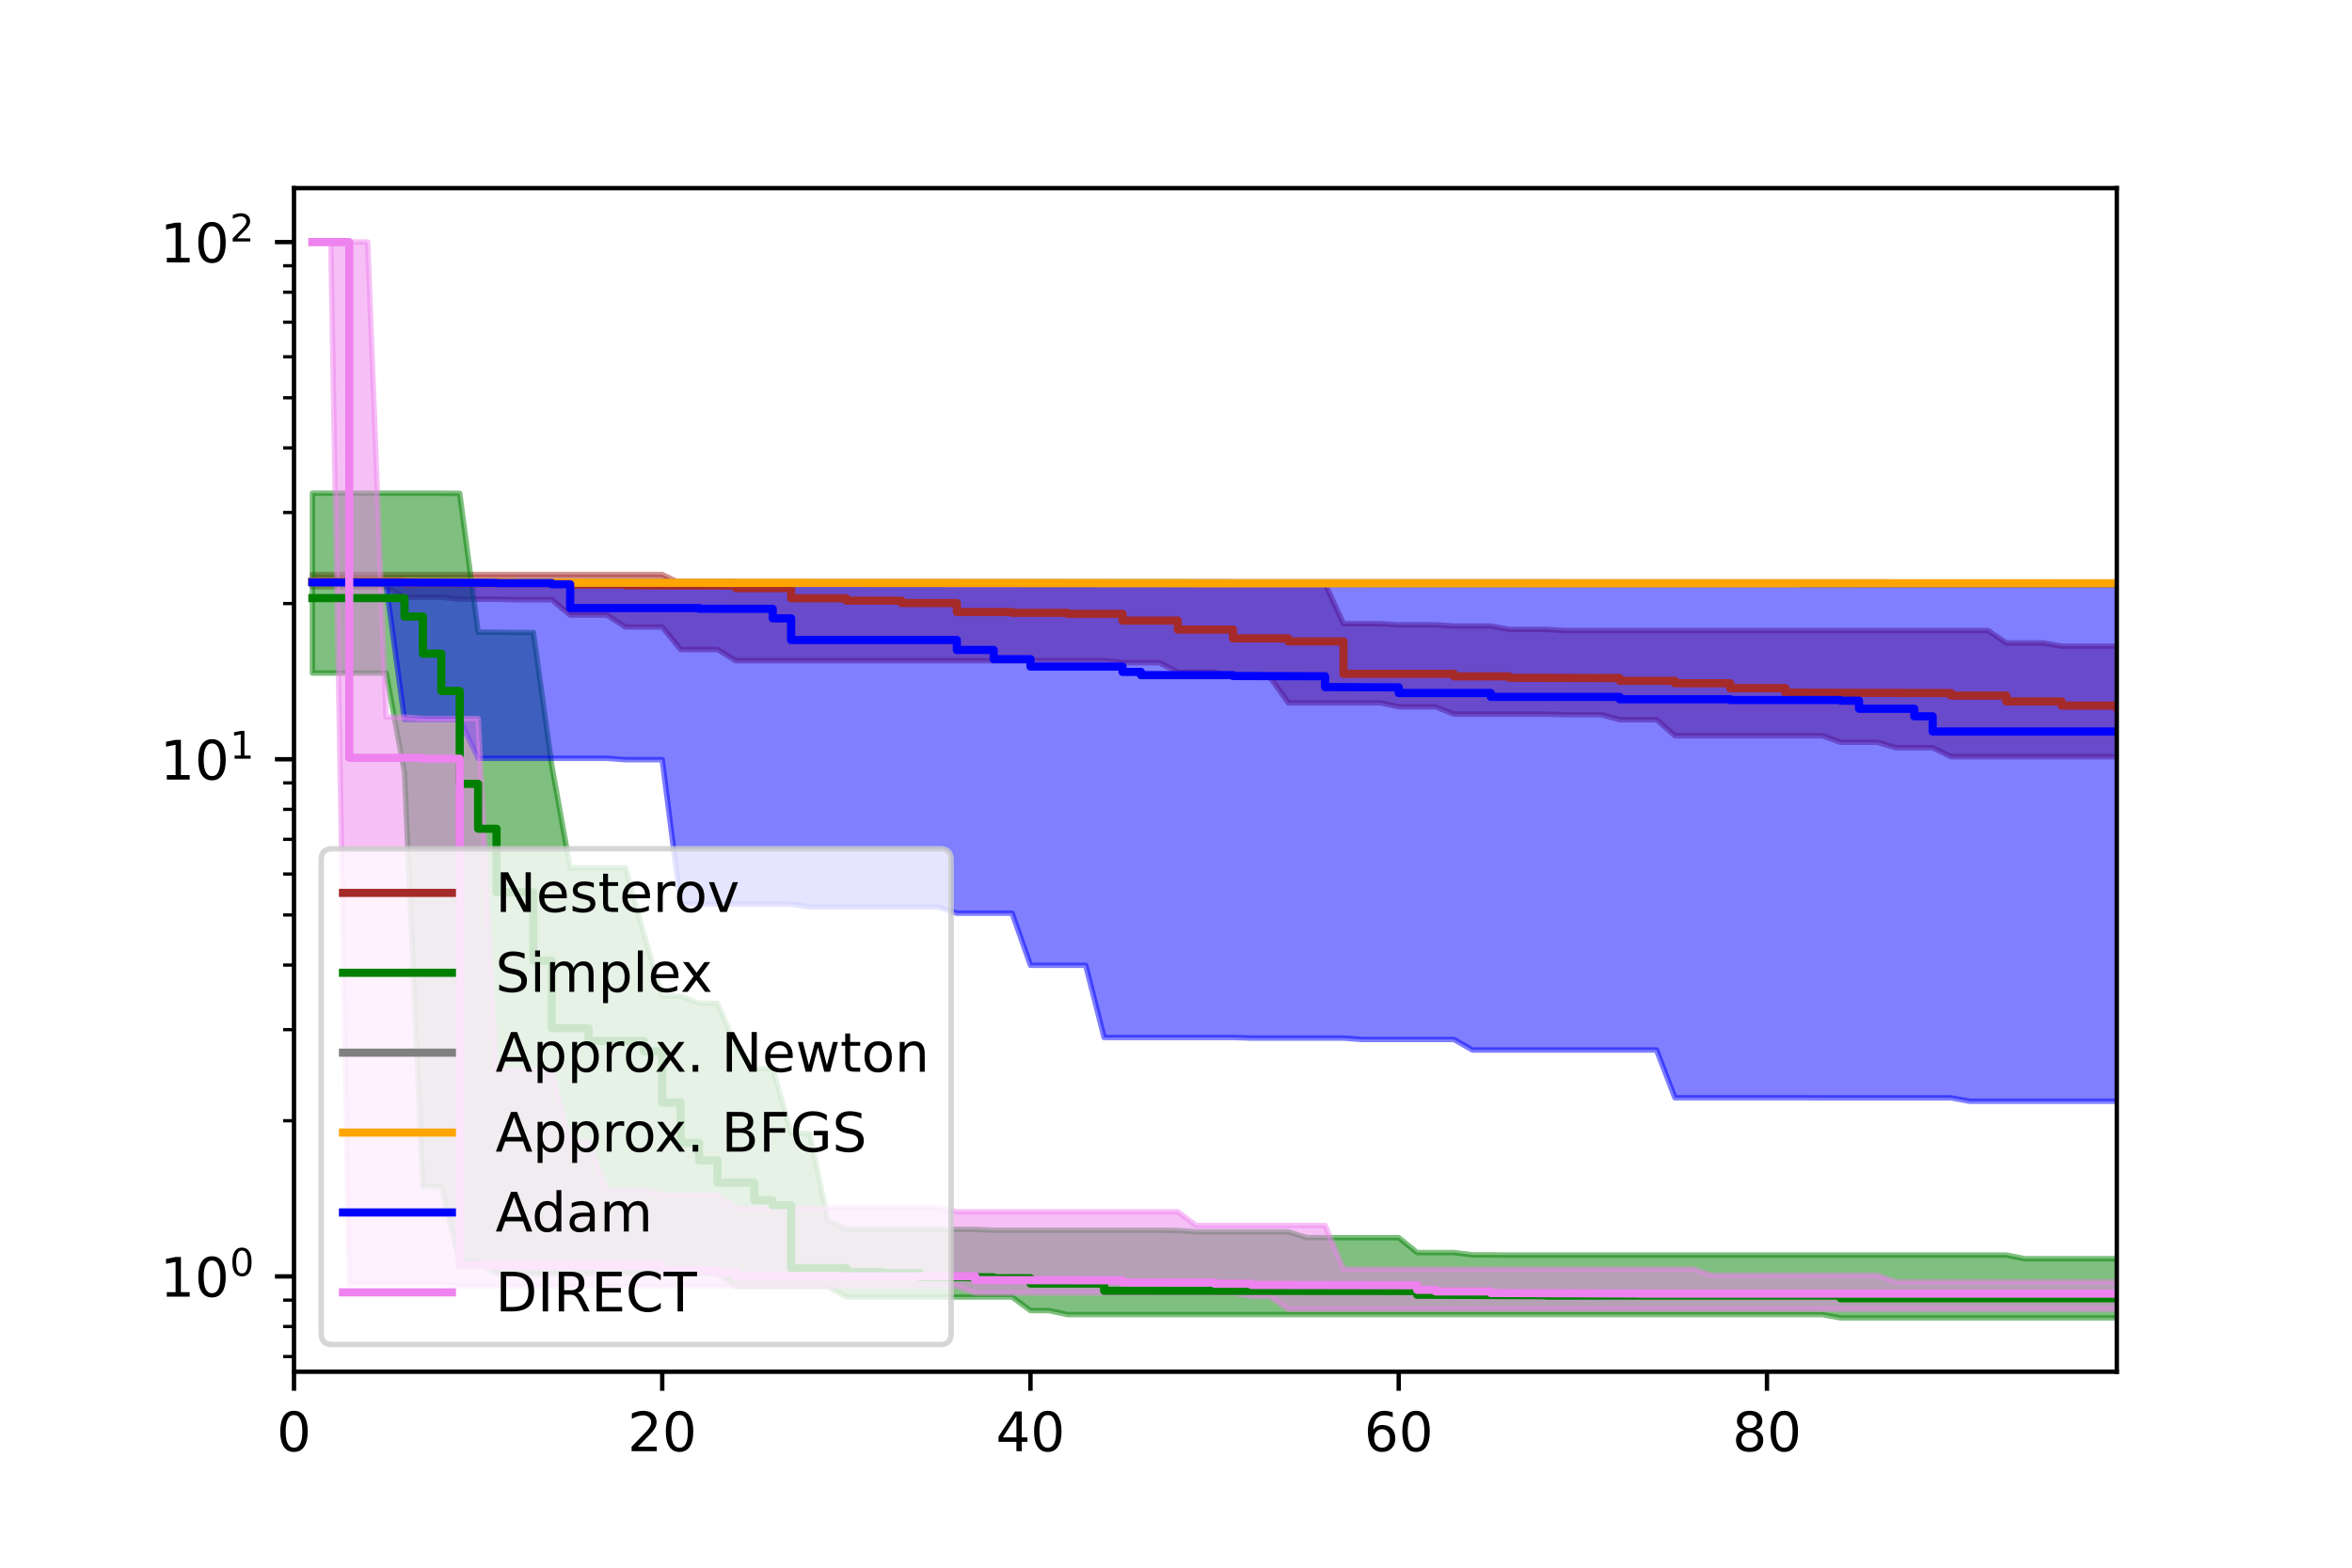 <?xml version="1.0" encoding="utf-8" standalone="no"?>
<!DOCTYPE svg PUBLIC "-//W3C//DTD SVG 1.1//EN"
  "http://www.w3.org/Graphics/SVG/1.1/DTD/svg11.dtd">
<!-- Created with matplotlib (https://matplotlib.org/) -->
<svg height="288pt" version="1.1" viewBox="0 0 432 288" width="432pt" xmlns="http://www.w3.org/2000/svg" xmlns:xlink="http://www.w3.org/1999/xlink">
 <defs>
  <style type="text/css">*{stroke-linecap:butt;stroke-linejoin:round;}</style>
 </defs>
 <g id="figure_1">
  <g id="patch_1">
   <path d="M 0 288 
L 432 288 
L 432 0 
L 0 0 
z
" style="fill:#ffffff;"/>
  </g>
  <g id="axes_1">
   <g id="patch_2">
    <path d="M 54 252 
L 388.8 252 
L 388.8 34.56 
L 54 34.56 
z
" style="fill:#ffffff;"/>
   </g>
   <g id="PolyCollection_1">
    <defs>
     <path d="M 57.382 -182.46 
L 57.382 -180.207 
L 60.764 -180.207 
L 64.145 -180.207 
L 67.527 -180.207 
L 70.909 -180.207 
L 74.291 -178.271 
L 77.673 -178.271 
L 81.055 -178.271 
L 84.436 -177.916 
L 87.818 -177.916 
L 91.2 -177.916 
L 94.582 -177.832 
L 97.964 -177.832 
L 101.345 -177.832 
L 104.727 -175.005 
L 108.109 -175.005 
L 111.491 -175.005 
L 114.873 -172.818 
L 118.255 -172.818 
L 121.636 -172.818 
L 125.018 -168.679 
L 128.4 -168.679 
L 131.782 -168.679 
L 135.164 -166.617 
L 138.545 -166.617 
L 141.927 -166.617 
L 145.309 -166.617 
L 148.691 -166.617 
L 152.073 -166.617 
L 155.455 -166.617 
L 158.836 -166.617 
L 162.218 -166.617 
L 165.6 -166.617 
L 168.982 -166.617 
L 172.364 -166.617 
L 175.745 -166.617 
L 179.127 -166.617 
L 182.509 -166.617 
L 185.891 -166.617 
L 189.273 -166.617 
L 192.655 -166.617 
L 196.036 -166.617 
L 199.418 -166.617 
L 202.8 -166.617 
L 206.182 -166.259 
L 209.564 -166.259 
L 212.945 -166.259 
L 216.327 -164.497 
L 219.709 -164.497 
L 223.091 -164.497 
L 226.473 -163.624 
L 229.855 -163.624 
L 233.236 -163.624 
L 236.618 -158.884 
L 240 -158.884 
L 243.382 -158.884 
L 246.764 -158.884 
L 250.145 -158.884 
L 253.527 -158.884 
L 256.909 -158.156 
L 260.291 -158.156 
L 263.673 -158.156 
L 267.055 -156.803 
L 270.436 -156.803 
L 273.818 -156.803 
L 277.2 -156.803 
L 280.582 -156.803 
L 283.964 -156.803 
L 287.345 -156.707 
L 290.727 -156.707 
L 294.109 -156.707 
L 297.491 -155.788 
L 300.873 -155.788 
L 304.255 -155.788 
L 307.636 -152.845 
L 311.018 -152.845 
L 314.4 -152.845 
L 317.782 -152.845 
L 321.164 -152.845 
L 324.545 -152.845 
L 327.927 -152.845 
L 331.309 -152.845 
L 334.691 -152.845 
L 338.073 -151.637 
L 341.455 -151.637 
L 344.836 -151.637 
L 348.218 -150.646 
L 351.6 -150.646 
L 354.982 -150.646 
L 358.364 -148.986 
L 361.745 -148.986 
L 365.127 -148.986 
L 368.509 -148.986 
L 371.891 -148.986 
L 375.273 -148.986 
L 378.655 -148.986 
L 382.036 -148.986 
L 385.418 -148.986 
L 388.8 -148.986 
L 392.182 -148.986 
L 392.182 -169.294 
L 392.182 -169.294 
L 388.8 -169.294 
L 385.418 -169.294 
L 382.036 -169.294 
L 378.655 -169.294 
L 375.273 -169.879 
L 371.891 -169.879 
L 368.509 -169.879 
L 365.127 -172.158 
L 361.745 -172.158 
L 358.364 -172.158 
L 354.982 -172.158 
L 351.6 -172.158 
L 348.218 -172.158 
L 344.836 -172.158 
L 341.455 -172.158 
L 338.073 -172.158 
L 334.691 -172.158 
L 331.309 -172.158 
L 327.927 -172.158 
L 324.545 -172.158 
L 321.164 -172.158 
L 317.782 -172.158 
L 314.4 -172.158 
L 311.018 -172.158 
L 307.636 -172.158 
L 304.255 -172.158 
L 300.873 -172.158 
L 297.491 -172.158 
L 294.109 -172.158 
L 290.727 -172.158 
L 287.345 -172.158 
L 283.964 -172.376 
L 280.582 -172.376 
L 277.2 -172.376 
L 273.818 -172.99 
L 270.436 -172.99 
L 267.055 -172.99 
L 263.673 -173.213 
L 260.291 -173.213 
L 256.909 -173.213 
L 253.527 -173.42 
L 250.145 -173.42 
L 246.764 -173.42 
L 243.382 -180.748 
L 240 -180.748 
L 236.618 -180.748 
L 233.236 -180.748 
L 229.855 -180.748 
L 226.473 -180.748 
L 223.091 -180.748 
L 219.709 -180.748 
L 216.327 -180.748 
L 212.945 -180.748 
L 209.564 -180.748 
L 206.182 -180.748 
L 202.8 -180.748 
L 199.418 -180.748 
L 196.036 -180.748 
L 192.655 -180.824 
L 189.273 -180.824 
L 185.891 -180.824 
L 182.509 -180.824 
L 179.127 -180.824 
L 175.745 -180.824 
L 172.364 -180.824 
L 168.982 -180.824 
L 165.6 -180.824 
L 162.218 -180.824 
L 158.836 -180.824 
L 155.455 -180.824 
L 152.073 -180.824 
L 148.691 -180.824 
L 145.309 -180.824 
L 141.927 -180.824 
L 138.545 -180.824 
L 135.164 -180.824 
L 131.782 -180.824 
L 128.4 -180.824 
L 125.018 -180.824 
L 121.636 -182.46 
L 118.255 -182.46 
L 114.873 -182.46 
L 111.491 -182.46 
L 108.109 -182.46 
L 104.727 -182.46 
L 101.345 -182.46 
L 97.964 -182.46 
L 94.582 -182.46 
L 91.2 -182.46 
L 87.818 -182.46 
L 84.436 -182.46 
L 81.055 -182.46 
L 77.673 -182.46 
L 74.291 -182.46 
L 70.909 -182.46 
L 67.527 -182.46 
L 64.145 -182.46 
L 60.764 -182.46 
L 57.382 -182.46 
z
" id="m60ba5f0e06" style="stroke:#a52a2a;stroke-opacity:0.5;"/>
    </defs>
    <g clip-path="url(#p3006f1308e)">
     <use style="fill:#a52a2a;fill-opacity:0.5;stroke:#a52a2a;stroke-opacity:0.5;" x="0" xlink:href="#m60ba5f0e06" y="288"/>
    </g>
   </g>
   <g id="PolyCollection_2">
    <defs>
     <path d="M 57.382 -197.4 
L 57.382 -164.353 
L 60.764 -164.353 
L 64.145 -164.353 
L 67.527 -164.353 
L 70.909 -164.353 
L 74.291 -146.098 
L 77.673 -70.026 
L 81.055 -70.026 
L 84.436 -56.05 
L 87.818 -56.05 
L 91.2 -54.036 
L 94.582 -54.036 
L 97.964 -54.036 
L 101.345 -54.036 
L 104.727 -54.036 
L 108.109 -54.036 
L 111.491 -54.036 
L 114.873 -54.036 
L 118.255 -54.036 
L 121.636 -54.036 
L 125.018 -54.036 
L 128.4 -54.036 
L 131.782 -54.036 
L 135.164 -51.664 
L 138.545 -51.664 
L 141.927 -51.664 
L 145.309 -51.664 
L 148.691 -51.664 
L 152.073 -51.664 
L 155.455 -49.721 
L 158.836 -49.721 
L 162.218 -49.721 
L 165.6 -49.721 
L 168.982 -49.721 
L 172.364 -49.721 
L 175.745 -49.721 
L 179.127 -49.721 
L 182.509 -49.721 
L 185.891 -49.721 
L 189.273 -47.232 
L 192.655 -47.232 
L 196.036 -46.505 
L 199.418 -46.505 
L 202.8 -46.505 
L 206.182 -46.505 
L 209.564 -46.505 
L 212.945 -46.505 
L 216.327 -46.505 
L 219.709 -46.505 
L 223.091 -46.505 
L 226.473 -46.505 
L 229.855 -46.505 
L 233.236 -46.505 
L 236.618 -46.505 
L 240 -46.505 
L 243.382 -46.505 
L 246.764 -46.505 
L 250.145 -46.505 
L 253.527 -46.505 
L 256.909 -46.505 
L 260.291 -46.505 
L 263.673 -46.505 
L 267.055 -46.505 
L 270.436 -46.505 
L 273.818 -46.505 
L 277.2 -46.505 
L 280.582 -46.505 
L 283.964 -46.505 
L 287.345 -46.505 
L 290.727 -46.505 
L 294.109 -46.505 
L 297.491 -46.505 
L 300.873 -46.505 
L 304.255 -46.505 
L 307.636 -46.505 
L 311.018 -46.505 
L 314.4 -46.505 
L 317.782 -46.505 
L 321.164 -46.505 
L 324.545 -46.505 
L 327.927 -46.505 
L 331.309 -46.505 
L 334.691 -46.505 
L 338.073 -45.884 
L 341.455 -45.884 
L 344.836 -45.884 
L 348.218 -45.884 
L 351.6 -45.884 
L 354.982 -45.884 
L 358.364 -45.884 
L 361.745 -45.884 
L 365.127 -45.884 
L 368.509 -45.884 
L 371.891 -45.884 
L 375.273 -45.884 
L 378.655 -45.884 
L 382.036 -45.884 
L 385.418 -45.884 
L 388.8 -45.884 
L 392.182 -45.884 
L 392.182 -56.768 
L 392.182 -56.768 
L 388.8 -56.768 
L 385.418 -56.768 
L 382.036 -56.768 
L 378.655 -56.768 
L 375.273 -56.768 
L 371.891 -56.768 
L 368.509 -57.435 
L 365.127 -57.435 
L 361.745 -57.435 
L 358.364 -57.435 
L 354.982 -57.435 
L 351.6 -57.435 
L 348.218 -57.435 
L 344.836 -57.435 
L 341.455 -57.435 
L 338.073 -57.435 
L 334.691 -57.435 
L 331.309 -57.435 
L 327.927 -57.435 
L 324.545 -57.435 
L 321.164 -57.435 
L 317.782 -57.435 
L 314.4 -57.435 
L 311.018 -57.435 
L 307.636 -57.435 
L 304.255 -57.435 
L 300.873 -57.435 
L 297.491 -57.435 
L 294.109 -57.435 
L 290.727 -57.435 
L 287.345 -57.435 
L 283.964 -57.435 
L 280.582 -57.435 
L 277.2 -57.435 
L 273.818 -57.467 
L 270.436 -57.467 
L 267.055 -57.891 
L 263.673 -57.891 
L 260.291 -57.891 
L 256.909 -60.63 
L 253.527 -60.63 
L 250.145 -60.63 
L 246.764 -60.63 
L 243.382 -60.63 
L 240 -60.63 
L 236.618 -61.7 
L 233.236 -61.7 
L 229.855 -61.7 
L 226.473 -61.7 
L 223.091 -61.7 
L 219.709 -61.7 
L 216.327 -61.947 
L 212.945 -61.99 
L 209.564 -61.99 
L 206.182 -61.99 
L 202.8 -61.99 
L 199.418 -61.99 
L 196.036 -61.99 
L 192.655 -61.99 
L 189.273 -61.99 
L 185.891 -61.99 
L 182.509 -61.99 
L 179.127 -62.156 
L 175.745 -62.156 
L 172.364 -62.156 
L 168.982 -62.156 
L 165.6 -62.156 
L 162.218 -62.156 
L 158.836 -62.156 
L 155.455 -62.156 
L 152.073 -63.732 
L 148.691 -79.79 
L 145.309 -79.79 
L 141.927 -91.676 
L 138.545 -91.676 
L 135.164 -95.794 
L 131.782 -103.701 
L 128.4 -103.701 
L 125.018 -105.017 
L 121.636 -105.017 
L 118.255 -116.394 
L 114.873 -128.594 
L 111.491 -128.594 
L 108.109 -128.594 
L 104.727 -128.594 
L 101.345 -147.389 
L 97.964 -171.793 
L 94.582 -171.793 
L 91.2 -171.846 
L 87.818 -171.846 
L 84.436 -197.367 
L 81.055 -197.4 
L 77.673 -197.4 
L 74.291 -197.4 
L 70.909 -197.4 
L 67.527 -197.4 
L 64.145 -197.4 
L 60.764 -197.4 
L 57.382 -197.4 
z
" id="mac04b46069" style="stroke:#008000;stroke-opacity:0.5;"/>
    </defs>
    <g clip-path="url(#p3006f1308e)">
     <use style="fill:#008000;fill-opacity:0.5;stroke:#008000;stroke-opacity:0.5;" x="0" xlink:href="#mac04b46069" y="288"/>
    </g>
   </g>
   <g id="PolyCollection_3">
    <defs>
     <path d="M 57.382 -181.168 
L 57.382 -180.838 
L 60.764 -180.838 
L 64.145 -180.838 
L 67.527 -180.838 
L 70.909 -180.838 
L 74.291 -180.838 
L 77.673 -180.838 
L 81.055 -180.838 
L 84.436 -180.838 
L 87.818 -180.838 
L 91.2 -180.838 
L 94.582 -180.838 
L 97.964 -180.838 
L 101.345 -180.838 
L 104.727 -180.838 
L 108.109 -180.838 
L 111.491 -180.838 
L 114.873 -180.838 
L 118.255 -180.838 
L 121.636 -180.838 
L 125.018 -180.838 
L 128.4 -180.838 
L 131.782 -180.838 
L 135.164 -180.838 
L 138.545 -180.838 
L 141.927 -180.838 
L 145.309 -180.838 
L 148.691 -180.838 
L 152.073 -180.74 
L 155.455 -180.74 
L 158.836 -180.74 
L 162.218 -180.74 
L 165.6 -180.74 
L 168.982 -180.74 
L 172.364 -180.74 
L 175.745 -180.74 
L 179.127 -180.74 
L 182.509 -180.74 
L 185.891 -180.74 
L 189.273 -180.74 
L 192.655 -180.74 
L 196.036 -180.721 
L 199.418 -180.721 
L 202.8 -180.721 
L 206.182 -180.721 
L 209.564 -180.721 
L 212.945 -180.721 
L 216.327 -180.721 
L 219.709 -180.721 
L 223.091 -180.721 
L 226.473 -180.721 
L 229.855 -180.721 
L 233.236 -180.721 
L 236.618 -180.721 
L 240 -180.721 
L 243.382 -180.721 
L 246.764 -180.721 
L 250.145 -180.721 
L 253.527 -180.721 
L 256.909 -180.721 
L 260.291 -180.721 
L 263.673 -180.721 
L 267.055 -180.721 
L 270.436 -180.721 
L 273.818 -180.721 
L 277.2 -180.721 
L 280.582 -180.721 
L 283.964 -180.721 
L 287.345 -180.721 
L 290.727 -180.721 
L 294.109 -180.721 
L 297.491 -180.721 
L 300.873 -180.721 
L 304.255 -180.721 
L 307.636 -180.721 
L 311.018 -180.721 
L 314.4 -180.721 
L 317.782 -180.721 
L 321.164 -180.721 
L 324.545 -180.721 
L 327.927 -180.721 
L 331.309 -180.721 
L 334.691 -180.721 
L 338.073 -180.721 
L 341.455 -180.721 
L 344.836 -180.721 
L 348.218 -180.721 
L 351.6 -180.721 
L 354.982 -180.721 
L 358.364 -180.721 
L 361.745 -180.721 
L 365.127 -180.721 
L 368.509 -180.721 
L 371.891 -180.721 
L 375.273 -180.721 
L 378.655 -180.721 
L 382.036 -180.721 
L 385.418 -180.721 
L 388.8 -180.721 
L 392.182 -180.721 
L 392.182 -180.95 
L 392.182 -180.95 
L 388.8 -180.95 
L 385.418 -180.95 
L 382.036 -180.95 
L 378.655 -180.95 
L 375.273 -180.95 
L 371.891 -180.95 
L 368.509 -180.95 
L 365.127 -180.95 
L 361.745 -180.95 
L 358.364 -180.95 
L 354.982 -180.95 
L 351.6 -180.95 
L 348.218 -180.95 
L 344.836 -180.95 
L 341.455 -180.95 
L 338.073 -180.95 
L 334.691 -180.95 
L 331.309 -180.95 
L 327.927 -180.95 
L 324.545 -180.95 
L 321.164 -180.95 
L 317.782 -180.95 
L 314.4 -180.95 
L 311.018 -180.95 
L 307.636 -180.95 
L 304.255 -180.95 
L 300.873 -180.95 
L 297.491 -180.95 
L 294.109 -180.95 
L 290.727 -180.95 
L 287.345 -180.95 
L 283.964 -180.95 
L 280.582 -180.95 
L 277.2 -180.95 
L 273.818 -180.95 
L 270.436 -180.95 
L 267.055 -180.95 
L 263.673 -180.95 
L 260.291 -180.95 
L 256.909 -180.95 
L 253.527 -180.95 
L 250.145 -180.959 
L 246.764 -180.959 
L 243.382 -180.959 
L 240 -180.959 
L 236.618 -180.959 
L 233.236 -180.959 
L 229.855 -180.959 
L 226.473 -180.98 
L 223.091 -180.98 
L 219.709 -180.98 
L 216.327 -180.98 
L 212.945 -180.98 
L 209.564 -180.98 
L 206.182 -180.98 
L 202.8 -180.98 
L 199.418 -180.98 
L 196.036 -180.98 
L 192.655 -180.98 
L 189.273 -180.98 
L 185.891 -180.98 
L 182.509 -180.98 
L 179.127 -180.98 
L 175.745 -180.98 
L 172.364 -181 
L 168.982 -181 
L 165.6 -181 
L 162.218 -181 
L 158.836 -181.047 
L 155.455 -181.047 
L 152.073 -181.047 
L 148.691 -181.047 
L 145.309 -181.047 
L 141.927 -181.047 
L 138.545 -181.047 
L 135.164 -181.047 
L 131.782 -181.047 
L 128.4 -181.047 
L 125.018 -181.059 
L 121.636 -181.059 
L 118.255 -181.059 
L 114.873 -181.059 
L 111.491 -181.059 
L 108.109 -181.059 
L 104.727 -181.059 
L 101.345 -181.059 
L 97.964 -181.059 
L 94.582 -181.059 
L 91.2 -181.059 
L 87.818 -181.059 
L 84.436 -181.059 
L 81.055 -181.131 
L 77.673 -181.168 
L 74.291 -181.168 
L 70.909 -181.168 
L 67.527 -181.168 
L 64.145 -181.168 
L 60.764 -181.168 
L 57.382 -181.168 
z
" id="md6fa92d007" style="stroke:#808080;stroke-opacity:0.5;"/>
    </defs>
    <g clip-path="url(#p3006f1308e)">
     <use style="fill:#808080;fill-opacity:0.5;stroke:#808080;stroke-opacity:0.5;" x="0" xlink:href="#md6fa92d007" y="288"/>
    </g>
   </g>
   <g id="PolyCollection_4">
    <defs>
     <path d="M 57.382 -181.268 
L 57.382 -180.955 
L 60.764 -180.955 
L 64.145 -180.955 
L 67.527 -180.955 
L 70.909 -180.955 
L 74.291 -180.955 
L 77.673 -180.955 
L 81.055 -180.855 
L 84.436 -180.855 
L 87.818 -180.855 
L 91.2 -180.855 
L 94.582 -180.855 
L 97.964 -180.855 
L 101.345 -180.855 
L 104.727 -180.855 
L 108.109 -180.845 
L 111.491 -180.845 
L 114.873 -180.845 
L 118.255 -180.845 
L 121.636 -180.818 
L 125.018 -180.818 
L 128.4 -180.818 
L 131.782 -180.818 
L 135.164 -180.818 
L 138.545 -180.818 
L 141.927 -180.818 
L 145.309 -180.818 
L 148.691 -180.818 
L 152.073 -180.818 
L 155.455 -180.818 
L 158.836 -180.818 
L 162.218 -180.818 
L 165.6 -180.818 
L 168.982 -180.818 
L 172.364 -180.818 
L 175.745 -180.818 
L 179.127 -180.818 
L 182.509 -180.818 
L 185.891 -180.818 
L 189.273 -180.818 
L 192.655 -180.818 
L 196.036 -180.818 
L 199.418 -180.818 
L 202.8 -180.818 
L 206.182 -180.818 
L 209.564 -180.818 
L 212.945 -180.807 
L 216.327 -180.807 
L 219.709 -180.737 
L 223.091 -180.737 
L 226.473 -180.737 
L 229.855 -180.737 
L 233.236 -180.737 
L 236.618 -180.737 
L 240 -180.737 
L 243.382 -180.737 
L 246.764 -180.737 
L 250.145 -180.737 
L 253.527 -180.737 
L 256.909 -180.737 
L 260.291 -180.737 
L 263.673 -180.737 
L 267.055 -180.737 
L 270.436 -180.737 
L 273.818 -180.737 
L 277.2 -180.737 
L 280.582 -180.737 
L 283.964 -180.737 
L 287.345 -180.737 
L 290.727 -180.737 
L 294.109 -180.737 
L 297.491 -180.737 
L 300.873 -180.69 
L 304.255 -180.69 
L 307.636 -180.69 
L 311.018 -180.69 
L 314.4 -180.69 
L 317.782 -180.69 
L 321.164 -180.69 
L 324.545 -180.69 
L 327.927 -180.69 
L 331.309 -180.69 
L 334.691 -180.69 
L 338.073 -180.69 
L 341.455 -180.69 
L 344.836 -180.69 
L 348.218 -180.69 
L 351.6 -180.69 
L 354.982 -180.69 
L 358.364 -180.69 
L 361.745 -180.69 
L 365.127 -180.69 
L 368.509 -180.69 
L 371.891 -180.69 
L 375.273 -180.69 
L 378.655 -180.69 
L 382.036 -180.69 
L 385.418 -180.69 
L 388.8 -180.69 
L 392.182 -180.69 
L 392.182 -180.927 
L 392.182 -180.927 
L 388.8 -180.927 
L 385.418 -180.927 
L 382.036 -180.927 
L 378.655 -180.927 
L 375.273 -180.927 
L 371.891 -180.927 
L 368.509 -180.927 
L 365.127 -180.927 
L 361.745 -180.927 
L 358.364 -180.927 
L 354.982 -180.927 
L 351.6 -180.927 
L 348.218 -180.927 
L 344.836 -180.927 
L 341.455 -180.927 
L 338.073 -180.927 
L 334.691 -180.927 
L 331.309 -180.927 
L 327.927 -180.927 
L 324.545 -180.927 
L 321.164 -180.927 
L 317.782 -180.927 
L 314.4 -180.927 
L 311.018 -180.927 
L 307.636 -180.927 
L 304.255 -180.927 
L 300.873 -180.927 
L 297.491 -180.933 
L 294.109 -180.933 
L 290.727 -180.933 
L 287.345 -180.933 
L 283.964 -180.933 
L 280.582 -180.933 
L 277.2 -180.933 
L 273.818 -180.933 
L 270.436 -180.933 
L 267.055 -180.933 
L 263.673 -180.933 
L 260.291 -180.933 
L 256.909 -180.933 
L 253.527 -180.933 
L 250.145 -180.933 
L 246.764 -180.933 
L 243.382 -180.933 
L 240 -180.933 
L 236.618 -180.933 
L 233.236 -180.933 
L 229.855 -180.933 
L 226.473 -180.933 
L 223.091 -180.951 
L 219.709 -180.951 
L 216.327 -180.951 
L 212.945 -180.951 
L 209.564 -180.951 
L 206.182 -180.951 
L 202.8 -180.951 
L 199.418 -180.951 
L 196.036 -180.951 
L 192.655 -180.951 
L 189.273 -180.951 
L 185.891 -180.951 
L 182.509 -180.951 
L 179.127 -180.951 
L 175.745 -180.951 
L 172.364 -180.951 
L 168.982 -180.951 
L 165.6 -180.951 
L 162.218 -180.951 
L 158.836 -180.951 
L 155.455 -180.951 
L 152.073 -180.951 
L 148.691 -180.951 
L 145.309 -180.951 
L 141.927 -180.951 
L 138.545 -180.951 
L 135.164 -180.951 
L 131.782 -180.951 
L 128.4 -180.953 
L 125.018 -180.953 
L 121.636 -180.953 
L 118.255 -180.991 
L 114.873 -180.991 
L 111.491 -181.029 
L 108.109 -181.029 
L 104.727 -181.029 
L 101.345 -181.039 
L 97.964 -181.039 
L 94.582 -181.039 
L 91.2 -181.095 
L 87.818 -181.095 
L 84.436 -181.102 
L 81.055 -181.102 
L 77.673 -181.268 
L 74.291 -181.268 
L 70.909 -181.268 
L 67.527 -181.268 
L 64.145 -181.268 
L 60.764 -181.268 
L 57.382 -181.268 
z
" id="mc0eabf928a" style="stroke:#ffa500;stroke-opacity:0.5;"/>
    </defs>
    <g clip-path="url(#p3006f1308e)">
     <use style="fill:#ffa500;fill-opacity:0.5;stroke:#ffa500;stroke-opacity:0.5;" x="0" xlink:href="#mc0eabf928a" y="288"/>
    </g>
   </g>
   <g id="PolyCollection_5">
    <defs>
     <path d="M 57.382 -181.147 
L 57.382 -180.834 
L 60.764 -180.834 
L 64.145 -180.834 
L 67.527 -180.834 
L 70.909 -180.834 
L 74.291 -155.798 
L 77.673 -155.798 
L 81.055 -155.798 
L 84.436 -155.798 
L 87.818 -148.691 
L 91.2 -148.691 
L 94.582 -148.691 
L 97.964 -148.691 
L 101.345 -148.691 
L 104.727 -148.691 
L 108.109 -148.691 
L 111.491 -148.691 
L 114.873 -148.436 
L 118.255 -148.436 
L 121.636 -148.436 
L 125.018 -121.901 
L 128.4 -121.901 
L 131.782 -121.901 
L 135.164 -121.901 
L 138.545 -121.901 
L 141.927 -121.901 
L 145.309 -121.901 
L 148.691 -121.365 
L 152.073 -121.365 
L 155.455 -121.365 
L 158.836 -121.365 
L 162.218 -121.365 
L 165.6 -121.365 
L 168.982 -121.365 
L 172.364 -121.365 
L 175.745 -120.239 
L 179.127 -120.239 
L 182.509 -120.239 
L 185.891 -120.239 
L 189.273 -110.661 
L 192.655 -110.661 
L 196.036 -110.661 
L 199.418 -110.661 
L 202.8 -97.402 
L 206.182 -97.402 
L 209.564 -97.402 
L 212.945 -97.402 
L 216.327 -97.402 
L 219.709 -97.402 
L 223.091 -97.402 
L 226.473 -97.402 
L 229.855 -97.291 
L 233.236 -97.291 
L 236.618 -97.291 
L 240 -97.291 
L 243.382 -97.291 
L 246.764 -97.291 
L 250.145 -97.042 
L 253.527 -97.042 
L 256.909 -97.042 
L 260.291 -97.042 
L 263.673 -97.042 
L 267.055 -97.042 
L 270.436 -95.108 
L 273.818 -95.108 
L 277.2 -95.108 
L 280.582 -95.108 
L 283.964 -95.108 
L 287.345 -95.108 
L 290.727 -95.108 
L 294.109 -95.108 
L 297.491 -95.108 
L 300.873 -95.108 
L 304.255 -95.108 
L 307.636 -86.332 
L 311.018 -86.332 
L 314.4 -86.332 
L 317.782 -86.332 
L 321.164 -86.332 
L 324.545 -86.332 
L 327.927 -86.332 
L 331.309 -86.332 
L 334.691 -86.313 
L 338.073 -86.313 
L 341.455 -86.313 
L 344.836 -86.313 
L 348.218 -86.313 
L 351.6 -86.313 
L 354.982 -86.313 
L 358.364 -86.313 
L 361.745 -85.688 
L 365.127 -85.688 
L 368.509 -85.688 
L 371.891 -85.688 
L 375.273 -85.688 
L 378.655 -85.688 
L 382.036 -85.688 
L 385.418 -85.688 
L 388.8 -85.688 
L 392.182 -85.688 
L 392.182 -180.485 
L 392.182 -180.485 
L 388.8 -180.485 
L 385.418 -180.485 
L 382.036 -180.485 
L 378.655 -180.485 
L 375.273 -180.485 
L 371.891 -180.485 
L 368.509 -180.485 
L 365.127 -180.485 
L 361.745 -180.485 
L 358.364 -180.485 
L 354.982 -180.485 
L 351.6 -180.485 
L 348.218 -180.485 
L 344.836 -180.485 
L 341.455 -180.485 
L 338.073 -180.485 
L 334.691 -180.485 
L 331.309 -180.485 
L 327.927 -180.773 
L 324.545 -180.773 
L 321.164 -180.773 
L 317.782 -180.773 
L 314.4 -180.773 
L 311.018 -180.773 
L 307.636 -180.773 
L 304.255 -180.773 
L 300.873 -180.773 
L 297.491 -180.773 
L 294.109 -180.773 
L 290.727 -180.773 
L 287.345 -180.773 
L 283.964 -180.773 
L 280.582 -180.773 
L 277.2 -180.773 
L 273.818 -180.773 
L 270.436 -180.773 
L 267.055 -180.773 
L 263.673 -180.773 
L 260.291 -180.773 
L 256.909 -180.773 
L 253.527 -180.773 
L 250.145 -180.773 
L 246.764 -180.773 
L 243.382 -180.773 
L 240 -180.773 
L 236.618 -180.773 
L 233.236 -180.773 
L 229.855 -180.773 
L 226.473 -180.773 
L 223.091 -180.835 
L 219.709 -180.835 
L 216.327 -180.835 
L 212.945 -180.835 
L 209.564 -180.874 
L 206.182 -180.874 
L 202.8 -180.874 
L 199.418 -180.874 
L 196.036 -180.874 
L 192.655 -180.874 
L 189.273 -180.874 
L 185.891 -180.922 
L 182.509 -180.951 
L 179.127 -180.951 
L 175.745 -180.951 
L 172.364 -180.951 
L 168.982 -180.951 
L 165.6 -180.951 
L 162.218 -180.967 
L 158.836 -180.967 
L 155.455 -180.967 
L 152.073 -180.967 
L 148.691 -180.967 
L 145.309 -180.967 
L 141.927 -180.967 
L 138.545 -180.967 
L 135.164 -181.119 
L 131.782 -181.119 
L 128.4 -181.119 
L 125.018 -181.119 
L 121.636 -181.119 
L 118.255 -181.119 
L 114.873 -181.144 
L 111.491 -181.197 
L 108.109 -181.197 
L 104.727 -181.197 
L 101.345 -181.197 
L 97.964 -181.197 
L 94.582 -181.197 
L 91.2 -181.197 
L 87.818 -181.147 
L 84.436 -181.147 
L 81.055 -181.147 
L 77.673 -181.147 
L 74.291 -181.147 
L 70.909 -181.147 
L 67.527 -181.147 
L 64.145 -181.147 
L 60.764 -181.147 
L 57.382 -181.147 
z
" id="m6f0f6126f3" style="stroke:#0000ff;stroke-opacity:0.5;"/>
    </defs>
    <g clip-path="url(#p3006f1308e)">
     <use style="fill:#0000ff;fill-opacity:0.5;stroke:#0000ff;stroke-opacity:0.5;" x="0" xlink:href="#m6f0f6126f3" y="288"/>
    </g>
   </g>
   <g id="PolyCollection_6">
    <defs>
     <path d="M 57.382 -243.556 
L 57.382 -243.502 
L 60.764 -243.502 
L 64.145 -52.184 
L 67.527 -52.184 
L 70.909 -52.184 
L 74.291 -52.184 
L 77.673 -52.184 
L 81.055 -52.184 
L 84.436 -51.727 
L 87.818 -51.727 
L 91.2 -51.727 
L 94.582 -51.727 
L 97.964 -51.727 
L 101.345 -51.727 
L 104.727 -51.727 
L 108.109 -51.727 
L 111.491 -51.727 
L 114.873 -51.727 
L 118.255 -51.727 
L 121.636 -51.727 
L 125.018 -51.727 
L 128.4 -51.727 
L 131.782 -51.727 
L 135.164 -51.727 
L 138.545 -51.727 
L 141.927 -51.727 
L 145.309 -51.727 
L 148.691 -51.727 
L 152.073 -51.727 
L 155.455 -51.727 
L 158.836 -51.727 
L 162.218 -51.727 
L 165.6 -51.727 
L 168.982 -51.727 
L 172.364 -51.727 
L 175.745 -51.727 
L 179.127 -50.466 
L 182.509 -50.466 
L 185.891 -50.466 
L 189.273 -50.466 
L 192.655 -50.466 
L 196.036 -50.466 
L 199.418 -50.466 
L 202.8 -50.466 
L 206.182 -50.466 
L 209.564 -50.466 
L 212.945 -50.466 
L 216.327 -50.466 
L 219.709 -50.466 
L 223.091 -50.455 
L 226.473 -50.455 
L 229.855 -49.822 
L 233.236 -49.822 
L 236.618 -47.461 
L 240 -47.461 
L 243.382 -47.461 
L 246.764 -47.461 
L 250.145 -47.461 
L 253.527 -47.461 
L 256.909 -47.461 
L 260.291 -47.461 
L 263.673 -47.461 
L 267.055 -47.461 
L 270.436 -47.461 
L 273.818 -47.461 
L 277.2 -47.461 
L 280.582 -47.461 
L 283.964 -47.461 
L 287.345 -47.461 
L 290.727 -47.461 
L 294.109 -47.461 
L 297.491 -47.461 
L 300.873 -47.461 
L 304.255 -47.461 
L 307.636 -47.461 
L 311.018 -47.461 
L 314.4 -47.461 
L 317.782 -47.461 
L 321.164 -47.461 
L 324.545 -47.461 
L 327.927 -47.461 
L 331.309 -47.461 
L 334.691 -47.461 
L 338.073 -47.461 
L 341.455 -47.461 
L 344.836 -47.461 
L 348.218 -47.461 
L 351.6 -47.461 
L 354.982 -47.461 
L 358.364 -47.461 
L 361.745 -47.461 
L 365.127 -47.461 
L 368.509 -47.461 
L 371.891 -47.461 
L 375.273 -47.461 
L 378.655 -47.461 
L 382.036 -47.461 
L 385.418 -47.461 
L 388.8 -47.461 
L 392.182 -47.461 
L 392.182 -52.512 
L 392.182 -52.512 
L 388.8 -52.512 
L 385.418 -52.512 
L 382.036 -52.512 
L 378.655 -52.512 
L 375.273 -52.512 
L 371.891 -52.512 
L 368.509 -52.512 
L 365.127 -52.512 
L 361.745 -52.512 
L 358.364 -52.512 
L 354.982 -52.512 
L 351.6 -52.512 
L 348.218 -52.512 
L 344.836 -53.717 
L 341.455 -53.717 
L 338.073 -53.717 
L 334.691 -53.717 
L 331.309 -53.717 
L 327.927 -53.717 
L 324.545 -53.717 
L 321.164 -53.717 
L 317.782 -53.717 
L 314.4 -53.717 
L 311.018 -54.877 
L 307.636 -54.877 
L 304.255 -54.877 
L 300.873 -54.877 
L 297.491 -54.877 
L 294.109 -54.877 
L 290.727 -54.877 
L 287.345 -54.877 
L 283.964 -54.877 
L 280.582 -54.877 
L 277.2 -54.877 
L 273.818 -54.877 
L 270.436 -54.877 
L 267.055 -54.877 
L 263.673 -54.877 
L 260.291 -54.877 
L 256.909 -54.877 
L 253.527 -54.877 
L 250.145 -54.877 
L 246.764 -54.877 
L 243.382 -62.865 
L 240 -62.865 
L 236.618 -62.865 
L 233.236 -62.865 
L 229.855 -62.865 
L 226.473 -62.865 
L 223.091 -62.865 
L 219.709 -62.865 
L 216.327 -65.379 
L 212.945 -65.379 
L 209.564 -65.379 
L 206.182 -65.379 
L 202.8 -65.379 
L 199.418 -65.379 
L 196.036 -65.379 
L 192.655 -65.379 
L 189.273 -65.379 
L 185.891 -65.379 
L 182.509 -65.379 
L 179.127 -65.379 
L 175.745 -65.379 
L 172.364 -66.106 
L 168.982 -66.106 
L 165.6 -66.106 
L 162.218 -66.106 
L 158.836 -66.106 
L 155.455 -66.106 
L 152.073 -66.106 
L 148.691 -66.106 
L 145.309 -66.106 
L 141.927 -66.106 
L 138.545 -66.106 
L 135.164 -66.106 
L 131.782 -68.532 
L 128.4 -68.532 
L 125.018 -68.532 
L 121.636 -68.532 
L 118.255 -69.485 
L 114.873 -69.485 
L 111.491 -69.485 
L 108.109 -78.221 
L 104.727 -78.221 
L 101.345 -91.439 
L 97.964 -91.439 
L 94.582 -91.439 
L 91.2 -91.439 
L 87.818 -155.996 
L 84.436 -155.996 
L 81.055 -155.996 
L 77.673 -155.996 
L 74.291 -156.272 
L 70.909 -156.272 
L 67.527 -243.539 
L 64.145 -243.539 
L 60.764 -243.556 
L 57.382 -243.556 
z
" id="md7a58aa2e4" style="stroke:#ee82ee;stroke-opacity:0.5;"/>
    </defs>
    <g clip-path="url(#p3006f1308e)">
     <use style="fill:#ee82ee;fill-opacity:0.5;stroke:#ee82ee;stroke-opacity:0.5;" x="0" xlink:href="#md7a58aa2e4" y="288"/>
    </g>
   </g>
   <g id="matplotlib.axis_1">
    <g id="xtick_1">
     <g id="line2d_1">
      <defs>
       <path d="M 0 0 
L 0 3.5 
" id="mf6b9e7797b" style="stroke:#000000;stroke-width:0.8;"/>
      </defs>
      <g>
       <use style="stroke:#000000;stroke-width:0.8;" x="54" xlink:href="#mf6b9e7797b" y="252"/>
      </g>
     </g>
     <g id="text_1">
      <!-- 0 -->
      <g transform="translate(50.819 266.598)scale(0.1 -0.1)">
       <defs>
        <path d="M 31.781 66.406 
Q 24.172 66.406 20.328 58.906 
Q 16.5 51.422 16.5 36.375 
Q 16.5 21.391 20.328 13.891 
Q 24.172 6.391 31.781 6.391 
Q 39.453 6.391 43.281 13.891 
Q 47.125 21.391 47.125 36.375 
Q 47.125 51.422 43.281 58.906 
Q 39.453 66.406 31.781 66.406 
z
M 31.781 74.219 
Q 44.047 74.219 50.516 64.516 
Q 56.984 54.828 56.984 36.375 
Q 56.984 17.969 50.516 8.266 
Q 44.047 -1.422 31.781 -1.422 
Q 19.531 -1.422 13.062 8.266 
Q 6.594 17.969 6.594 36.375 
Q 6.594 54.828 13.062 64.516 
Q 19.531 74.219 31.781 74.219 
z
" id="DejaVuSans-48"/>
       </defs>
       <use xlink:href="#DejaVuSans-48"/>
      </g>
     </g>
    </g>
    <g id="xtick_2">
     <g id="line2d_2">
      <g>
       <use style="stroke:#000000;stroke-width:0.8;" x="121.636" xlink:href="#mf6b9e7797b" y="252"/>
      </g>
     </g>
     <g id="text_2">
      <!-- 20 -->
      <g transform="translate(115.274 266.598)scale(0.1 -0.1)">
       <defs>
        <path d="M 19.188 8.297 
L 53.609 8.297 
L 53.609 0 
L 7.328 0 
L 7.328 8.297 
Q 12.938 14.109 22.625 23.891 
Q 32.328 33.688 34.812 36.531 
Q 39.547 41.844 41.422 45.531 
Q 43.312 49.219 43.312 52.781 
Q 43.312 58.594 39.234 62.25 
Q 35.156 65.922 28.609 65.922 
Q 23.969 65.922 18.812 64.312 
Q 13.672 62.703 7.812 59.422 
L 7.812 69.391 
Q 13.766 71.781 18.938 73 
Q 24.125 74.219 28.422 74.219 
Q 39.75 74.219 46.484 68.547 
Q 53.219 62.891 53.219 53.422 
Q 53.219 48.922 51.531 44.891 
Q 49.859 40.875 45.406 35.406 
Q 44.188 33.984 37.641 27.219 
Q 31.109 20.453 19.188 8.297 
z
" id="DejaVuSans-50"/>
       </defs>
       <use xlink:href="#DejaVuSans-50"/>
       <use x="63.623" xlink:href="#DejaVuSans-48"/>
      </g>
     </g>
    </g>
    <g id="xtick_3">
     <g id="line2d_3">
      <g>
       <use style="stroke:#000000;stroke-width:0.8;" x="189.273" xlink:href="#mf6b9e7797b" y="252"/>
      </g>
     </g>
     <g id="text_3">
      <!-- 40 -->
      <g transform="translate(182.91 266.598)scale(0.1 -0.1)">
       <defs>
        <path d="M 37.797 64.312 
L 12.891 25.391 
L 37.797 25.391 
z
M 35.203 72.906 
L 47.609 72.906 
L 47.609 25.391 
L 58.016 25.391 
L 58.016 17.188 
L 47.609 17.188 
L 47.609 0 
L 37.797 0 
L 37.797 17.188 
L 4.891 17.188 
L 4.891 26.703 
z
" id="DejaVuSans-52"/>
       </defs>
       <use xlink:href="#DejaVuSans-52"/>
       <use x="63.623" xlink:href="#DejaVuSans-48"/>
      </g>
     </g>
    </g>
    <g id="xtick_4">
     <g id="line2d_4">
      <g>
       <use style="stroke:#000000;stroke-width:0.8;" x="256.909" xlink:href="#mf6b9e7797b" y="252"/>
      </g>
     </g>
     <g id="text_4">
      <!-- 60 -->
      <g transform="translate(250.547 266.598)scale(0.1 -0.1)">
       <defs>
        <path d="M 33.016 40.375 
Q 26.375 40.375 22.484 35.828 
Q 18.609 31.297 18.609 23.391 
Q 18.609 15.531 22.484 10.953 
Q 26.375 6.391 33.016 6.391 
Q 39.656 6.391 43.531 10.953 
Q 47.406 15.531 47.406 23.391 
Q 47.406 31.297 43.531 35.828 
Q 39.656 40.375 33.016 40.375 
z
M 52.594 71.297 
L 52.594 62.312 
Q 48.875 64.062 45.094 64.984 
Q 41.312 65.922 37.594 65.922 
Q 27.828 65.922 22.672 59.328 
Q 17.531 52.734 16.797 39.406 
Q 19.672 43.656 24.016 45.922 
Q 28.375 48.188 33.594 48.188 
Q 44.578 48.188 50.953 41.516 
Q 57.328 34.859 57.328 23.391 
Q 57.328 12.156 50.688 5.359 
Q 44.047 -1.422 33.016 -1.422 
Q 20.359 -1.422 13.672 8.266 
Q 6.984 17.969 6.984 36.375 
Q 6.984 53.656 15.188 63.938 
Q 23.391 74.219 37.203 74.219 
Q 40.922 74.219 44.703 73.484 
Q 48.484 72.75 52.594 71.297 
z
" id="DejaVuSans-54"/>
       </defs>
       <use xlink:href="#DejaVuSans-54"/>
       <use x="63.623" xlink:href="#DejaVuSans-48"/>
      </g>
     </g>
    </g>
    <g id="xtick_5">
     <g id="line2d_5">
      <g>
       <use style="stroke:#000000;stroke-width:0.8;" x="324.545" xlink:href="#mf6b9e7797b" y="252"/>
      </g>
     </g>
     <g id="text_5">
      <!-- 80 -->
      <g transform="translate(318.183 266.598)scale(0.1 -0.1)">
       <defs>
        <path d="M 31.781 34.625 
Q 24.75 34.625 20.719 30.859 
Q 16.703 27.094 16.703 20.516 
Q 16.703 13.922 20.719 10.156 
Q 24.75 6.391 31.781 6.391 
Q 38.812 6.391 42.859 10.172 
Q 46.922 13.969 46.922 20.516 
Q 46.922 27.094 42.891 30.859 
Q 38.875 34.625 31.781 34.625 
z
M 21.922 38.812 
Q 15.578 40.375 12.031 44.719 
Q 8.5 49.078 8.5 55.328 
Q 8.5 64.062 14.719 69.141 
Q 20.953 74.219 31.781 74.219 
Q 42.672 74.219 48.875 69.141 
Q 55.078 64.062 55.078 55.328 
Q 55.078 49.078 51.531 44.719 
Q 48 40.375 41.703 38.812 
Q 48.828 37.156 52.797 32.312 
Q 56.781 27.484 56.781 20.516 
Q 56.781 9.906 50.312 4.234 
Q 43.844 -1.422 31.781 -1.422 
Q 19.734 -1.422 13.25 4.234 
Q 6.781 9.906 6.781 20.516 
Q 6.781 27.484 10.781 32.312 
Q 14.797 37.156 21.922 38.812 
z
M 18.312 54.391 
Q 18.312 48.734 21.844 45.562 
Q 25.391 42.391 31.781 42.391 
Q 38.141 42.391 41.719 45.562 
Q 45.312 48.734 45.312 54.391 
Q 45.312 60.062 41.719 63.234 
Q 38.141 66.406 31.781 66.406 
Q 25.391 66.406 21.844 63.234 
Q 18.312 60.062 18.312 54.391 
z
" id="DejaVuSans-56"/>
       </defs>
       <use xlink:href="#DejaVuSans-56"/>
       <use x="63.623" xlink:href="#DejaVuSans-48"/>
      </g>
     </g>
    </g>
   </g>
   <g id="matplotlib.axis_2">
    <g id="ytick_1">
     <g id="line2d_6">
      <defs>
       <path d="M 0 0 
L -3.5 0 
" id="ma01a993ddc" style="stroke:#000000;stroke-width:0.8;"/>
      </defs>
      <g>
       <use style="stroke:#000000;stroke-width:0.8;" x="54" xlink:href="#ma01a993ddc" y="234.492"/>
      </g>
     </g>
     <g id="text_6">
      <!-- $\mathdefault{10^{0}}$ -->
      <g transform="translate(29.4 238.291)scale(0.1 -0.1)">
       <defs>
        <path d="M 12.406 8.297 
L 28.516 8.297 
L 28.516 63.922 
L 10.984 60.406 
L 10.984 69.391 
L 28.422 72.906 
L 38.281 72.906 
L 38.281 8.297 
L 54.391 8.297 
L 54.391 0 
L 12.406 0 
z
" id="DejaVuSans-49"/>
       </defs>
       <use transform="translate(0 0.766)" xlink:href="#DejaVuSans-49"/>
       <use transform="translate(63.623 0.766)" xlink:href="#DejaVuSans-48"/>
       <use transform="translate(128.203 39.047)scale(0.7)" xlink:href="#DejaVuSans-48"/>
      </g>
     </g>
    </g>
    <g id="ytick_2">
     <g id="line2d_7">
      <g>
       <use style="stroke:#000000;stroke-width:0.8;" x="54" xlink:href="#ma01a993ddc" y="139.483"/>
      </g>
     </g>
     <g id="text_7">
      <!-- $\mathdefault{10^{1}}$ -->
      <g transform="translate(29.4 143.282)scale(0.1 -0.1)">
       <use transform="translate(0 0.684)" xlink:href="#DejaVuSans-49"/>
       <use transform="translate(63.623 0.684)" xlink:href="#DejaVuSans-48"/>
       <use transform="translate(128.203 38.966)scale(0.7)" xlink:href="#DejaVuSans-49"/>
      </g>
     </g>
    </g>
    <g id="ytick_3">
     <g id="line2d_8">
      <g>
       <use style="stroke:#000000;stroke-width:0.8;" x="54" xlink:href="#ma01a993ddc" y="44.474"/>
      </g>
     </g>
     <g id="text_8">
      <!-- $\mathdefault{10^{2}}$ -->
      <g transform="translate(29.4 48.273)scale(0.1 -0.1)">
       <use transform="translate(0 0.766)" xlink:href="#DejaVuSans-49"/>
       <use transform="translate(63.623 0.766)" xlink:href="#DejaVuSans-48"/>
       <use transform="translate(128.203 39.047)scale(0.7)" xlink:href="#DejaVuSans-50"/>
      </g>
     </g>
    </g>
    <g id="ytick_4">
     <g id="line2d_9">
      <defs>
       <path d="M 0 0 
L -2 0 
" id="me1e26b4496" style="stroke:#000000;stroke-width:0.6;"/>
      </defs>
      <g>
       <use style="stroke:#000000;stroke-width:0.6;" x="54" xlink:href="#me1e26b4496" y="249.209"/>
      </g>
     </g>
    </g>
    <g id="ytick_5">
     <g id="line2d_10">
      <g>
       <use style="stroke:#000000;stroke-width:0.6;" x="54" xlink:href="#me1e26b4496" y="243.699"/>
      </g>
     </g>
    </g>
    <g id="ytick_6">
     <g id="line2d_11">
      <g>
       <use style="stroke:#000000;stroke-width:0.6;" x="54" xlink:href="#me1e26b4496" y="238.839"/>
      </g>
     </g>
    </g>
    <g id="ytick_7">
     <g id="line2d_12">
      <g>
       <use style="stroke:#000000;stroke-width:0.6;" x="54" xlink:href="#me1e26b4496" y="205.891"/>
      </g>
     </g>
    </g>
    <g id="ytick_8">
     <g id="line2d_13">
      <g>
       <use style="stroke:#000000;stroke-width:0.6;" x="54" xlink:href="#me1e26b4496" y="189.161"/>
      </g>
     </g>
    </g>
    <g id="ytick_9">
     <g id="line2d_14">
      <g>
       <use style="stroke:#000000;stroke-width:0.6;" x="54" xlink:href="#me1e26b4496" y="177.291"/>
      </g>
     </g>
    </g>
    <g id="ytick_10">
     <g id="line2d_15">
      <g>
       <use style="stroke:#000000;stroke-width:0.6;" x="54" xlink:href="#me1e26b4496" y="168.083"/>
      </g>
     </g>
    </g>
    <g id="ytick_11">
     <g id="line2d_16">
      <g>
       <use style="stroke:#000000;stroke-width:0.6;" x="54" xlink:href="#me1e26b4496" y="160.561"/>
      </g>
     </g>
    </g>
    <g id="ytick_12">
     <g id="line2d_17">
      <g>
       <use style="stroke:#000000;stroke-width:0.6;" x="54" xlink:href="#me1e26b4496" y="154.2"/>
      </g>
     </g>
    </g>
    <g id="ytick_13">
     <g id="line2d_18">
      <g>
       <use style="stroke:#000000;stroke-width:0.6;" x="54" xlink:href="#me1e26b4496" y="148.69"/>
      </g>
     </g>
    </g>
    <g id="ytick_14">
     <g id="line2d_19">
      <g>
       <use style="stroke:#000000;stroke-width:0.6;" x="54" xlink:href="#me1e26b4496" y="143.83"/>
      </g>
     </g>
    </g>
    <g id="ytick_15">
     <g id="line2d_20">
      <g>
       <use style="stroke:#000000;stroke-width:0.6;" x="54" xlink:href="#me1e26b4496" y="110.882"/>
      </g>
     </g>
    </g>
    <g id="ytick_16">
     <g id="line2d_21">
      <g>
       <use style="stroke:#000000;stroke-width:0.6;" x="54" xlink:href="#me1e26b4496" y="94.152"/>
      </g>
     </g>
    </g>
    <g id="ytick_17">
     <g id="line2d_22">
      <g>
       <use style="stroke:#000000;stroke-width:0.6;" x="54" xlink:href="#me1e26b4496" y="82.282"/>
      </g>
     </g>
    </g>
    <g id="ytick_18">
     <g id="line2d_23">
      <g>
       <use style="stroke:#000000;stroke-width:0.6;" x="54" xlink:href="#me1e26b4496" y="73.074"/>
      </g>
     </g>
    </g>
    <g id="ytick_19">
     <g id="line2d_24">
      <g>
       <use style="stroke:#000000;stroke-width:0.6;" x="54" xlink:href="#me1e26b4496" y="65.551"/>
      </g>
     </g>
    </g>
    <g id="ytick_20">
     <g id="line2d_25">
      <g>
       <use style="stroke:#000000;stroke-width:0.6;" x="54" xlink:href="#me1e26b4496" y="59.191"/>
      </g>
     </g>
    </g>
    <g id="ytick_21">
     <g id="line2d_26">
      <g>
       <use style="stroke:#000000;stroke-width:0.6;" x="54" xlink:href="#me1e26b4496" y="53.681"/>
      </g>
     </g>
    </g>
    <g id="ytick_22">
     <g id="line2d_27">
      <g>
       <use style="stroke:#000000;stroke-width:0.6;" x="54" xlink:href="#me1e26b4496" y="48.821"/>
      </g>
     </g>
    </g>
   </g>
   <g id="line2d_28">
    <path clip-path="url(#p3006f1308e)" d="M 57.382 106.834 
L 74.291 106.834 
L 74.291 107.125 
L 104.727 107.125 
L 104.727 107.389 
L 114.873 107.389 
L 114.873 107.521 
L 135.164 107.572 
L 135.164 108.055 
L 145.309 108.055 
L 145.309 109.913 
L 155.455 109.913 
L 155.455 110.346 
L 165.6 110.346 
L 165.6 110.784 
L 175.745 110.784 
L 175.745 112.434 
L 185.891 112.434 
L 185.891 112.584 
L 196.036 112.584 
L 196.036 112.767 
L 206.182 112.767 
L 206.182 114.013 
L 216.327 114.013 
L 216.327 115.665 
L 226.473 115.665 
L 226.473 117.272 
L 236.618 117.272 
L 236.618 117.836 
L 246.764 117.836 
L 246.764 123.788 
L 267.055 123.788 
L 267.055 124.257 
L 277.2 124.257 
L 277.2 124.52 
L 297.491 124.571 
L 297.491 125.073 
L 307.636 125.073 
L 307.636 125.526 
L 317.782 125.526 
L 317.782 126.417 
L 327.927 126.417 
L 327.927 127.245 
L 358.364 127.327 
L 358.364 127.792 
L 368.509 127.792 
L 368.509 128.863 
L 378.655 128.863 
L 378.655 129.619 
L 388.8 129.619 
L 388.8 130.15 
L 392.182 130.15 
L 392.182 130.15 
" style="fill:none;stroke:#a52a2a;stroke-linecap:square;stroke-width:1.5;"/>
   </g>
   <g id="line2d_29">
    <path clip-path="url(#p3006f1308e)" d="M 57.382 109.873 
L 74.291 109.873 
L 74.291 113.26 
L 77.673 113.26 
L 77.673 120.08 
L 81.055 120.08 
L 81.055 126.94 
L 84.436 126.94 
L 84.436 143.996 
L 87.818 143.996 
L 87.818 152.244 
L 91.2 152.244 
L 91.2 163.92 
L 97.964 163.92 
L 97.964 176.49 
L 101.345 176.49 
L 101.345 188.879 
L 108.109 188.879 
L 108.109 191.226 
L 118.255 191.226 
L 118.255 193.148 
L 121.636 193.148 
L 121.636 202.554 
L 125.018 202.554 
L 125.018 209.956 
L 128.4 209.956 
L 128.4 213.165 
L 131.782 213.165 
L 131.782 217.259 
L 138.545 217.259 
L 138.545 220.492 
L 141.927 220.492 
L 141.927 221.414 
L 145.309 221.414 
L 145.309 232.961 
L 155.455 232.961 
L 155.455 233.724 
L 162.218 233.724 
L 162.218 233.906 
L 168.982 233.906 
L 168.982 234.599 
L 182.509 234.653 
L 182.509 234.83 
L 189.273 234.83 
L 189.273 235.798 
L 202.8 235.798 
L 202.8 237.125 
L 260.291 237.172 
L 260.291 237.848 
L 283.964 237.948 
L 283.964 238.014 
L 338.073 238.014 
L 338.073 238.493 
L 392.182 238.493 
L 392.182 238.493 
" style="fill:none;stroke:#008000;stroke-linecap:square;stroke-width:1.5;"/>
   </g>
   <g id="line2d_30">
    <path clip-path="url(#p3006f1308e)" d="M 57.382 106.951 
L 121.636 107.048 
L 121.636 107.08 
L 392.182 107.183 
L 392.182 107.183 
" style="fill:none;stroke:#808080;stroke-linecap:square;stroke-width:1.5;"/>
   </g>
   <g id="line2d_31">
    <path clip-path="url(#p3006f1308e)" d="M 57.382 106.901 
L 94.582 106.975 
L 94.582 107.04 
L 219.709 107.145 
L 219.709 107.158 
L 392.182 107.163 
L 392.182 107.163 
" style="fill:none;stroke:#ffa500;stroke-linecap:square;stroke-width:1.5;"/>
   </g>
   <g id="line2d_32">
    <path clip-path="url(#p3006f1308e)" d="M 57.382 106.968 
L 91.2 107.069 
L 91.2 107.111 
L 101.345 107.111 
L 101.345 107.336 
L 104.727 107.336 
L 104.727 111.706 
L 128.4 111.706 
L 128.4 111.837 
L 141.927 111.852 
L 141.927 113.595 
L 145.309 113.595 
L 145.309 117.574 
L 175.745 117.574 
L 175.745 119.402 
L 182.509 119.402 
L 182.509 121.102 
L 189.273 121.102 
L 189.273 122.458 
L 206.182 122.458 
L 206.182 123.441 
L 209.564 123.441 
L 209.564 124.024 
L 226.473 124.024 
L 226.473 124.189 
L 243.382 124.235 
L 243.382 126.221 
L 256.909 126.273 
L 256.909 127.313 
L 273.818 127.313 
L 273.818 128.023 
L 297.491 128.023 
L 297.491 128.457 
L 317.782 128.457 
L 317.782 128.601 
L 338.073 128.601 
L 338.073 128.721 
L 341.455 128.721 
L 341.455 130.205 
L 351.6 130.205 
L 351.6 131.594 
L 354.982 131.594 
L 354.982 134.377 
L 392.182 134.377 
L 392.182 134.377 
" style="fill:none;stroke:#0000ff;stroke-linecap:square;stroke-width:1.5;"/>
   </g>
   <g id="line2d_33">
    <path clip-path="url(#p3006f1308e)" d="M 57.382 44.474 
L 64.145 44.474 
L 64.145 139.216 
L 77.673 139.216 
L 77.673 139.382 
L 84.436 139.382 
L 84.436 232.42 
L 121.636 232.42 
L 121.636 233.424 
L 131.782 233.424 
L 131.782 233.838 
L 135.164 233.838 
L 135.164 234.454 
L 179.127 234.454 
L 179.127 235.168 
L 206.182 235.211 
L 206.182 235.603 
L 223.091 235.603 
L 223.091 235.832 
L 229.855 235.832 
L 229.855 236.06 
L 260.291 236.113 
L 260.291 236.953 
L 263.673 236.953 
L 263.673 237.254 
L 273.818 237.254 
L 273.818 237.539 
L 300.873 237.637 
L 300.873 237.654 
L 392.182 237.654 
L 392.182 237.654 
" style="fill:none;stroke:#ee82ee;stroke-linecap:square;stroke-width:1.5;"/>
   </g>
   <g id="patch_3">
    <path d="M 54 252 
L 54 34.56 
" style="fill:none;stroke:#000000;stroke-linecap:square;stroke-linejoin:miter;stroke-width:0.8;"/>
   </g>
   <g id="patch_4">
    <path d="M 388.8 252 
L 388.8 34.56 
" style="fill:none;stroke:#000000;stroke-linecap:square;stroke-linejoin:miter;stroke-width:0.8;"/>
   </g>
   <g id="patch_5">
    <path d="M 54 252 
L 388.8 252 
" style="fill:none;stroke:#000000;stroke-linecap:square;stroke-linejoin:miter;stroke-width:0.8;"/>
   </g>
   <g id="patch_6">
    <path d="M 54 34.56 
L 388.8 34.56 
" style="fill:none;stroke:#000000;stroke-linecap:square;stroke-linejoin:miter;stroke-width:0.8;"/>
   </g>
   <g id="legend_1">
    <g id="patch_7">
     <path d="M 61 247 
L 172.694 247 
Q 174.694 247 174.694 245 
L 174.694 157.931 
Q 174.694 155.931 172.694 155.931 
L 61 155.931 
Q 59 155.931 59 157.931 
L 59 245 
Q 59 247 61 247 
z
" style="fill:#ffffff;opacity:0.8;stroke:#cccccc;stroke-linejoin:miter;"/>
    </g>
    <g id="line2d_34">
     <path d="M 63 164.03 
L 83 164.03 
" style="fill:none;stroke:#a52a2a;stroke-linecap:square;stroke-width:1.5;"/>
    </g>
    <g id="line2d_35"/>
    <g id="text_9">
     <!-- Nesterov -->
     <g transform="translate(91 167.53)scale(0.1 -0.1)">
      <defs>
       <path d="M 9.812 72.906 
L 23.094 72.906 
L 55.422 11.922 
L 55.422 72.906 
L 64.984 72.906 
L 64.984 0 
L 51.703 0 
L 19.391 60.984 
L 19.391 0 
L 9.812 0 
z
" id="DejaVuSans-78"/>
       <path d="M 56.203 29.594 
L 56.203 25.203 
L 14.891 25.203 
Q 15.484 15.922 20.484 11.062 
Q 25.484 6.203 34.422 6.203 
Q 39.594 6.203 44.453 7.469 
Q 49.312 8.734 54.109 11.281 
L 54.109 2.781 
Q 49.266 0.734 44.188 -0.344 
Q 39.109 -1.422 33.891 -1.422 
Q 20.797 -1.422 13.156 6.188 
Q 5.516 13.812 5.516 26.812 
Q 5.516 40.234 12.766 48.109 
Q 20.016 56 32.328 56 
Q 43.359 56 49.781 48.891 
Q 56.203 41.797 56.203 29.594 
z
M 47.219 32.234 
Q 47.125 39.594 43.094 43.984 
Q 39.062 48.391 32.422 48.391 
Q 24.906 48.391 20.391 44.141 
Q 15.875 39.891 15.188 32.172 
z
" id="DejaVuSans-101"/>
       <path d="M 44.281 53.078 
L 44.281 44.578 
Q 40.484 46.531 36.375 47.5 
Q 32.281 48.484 27.875 48.484 
Q 21.188 48.484 17.844 46.438 
Q 14.5 44.391 14.5 40.281 
Q 14.5 37.156 16.891 35.375 
Q 19.281 33.594 26.516 31.984 
L 29.594 31.297 
Q 39.156 29.25 43.188 25.516 
Q 47.219 21.781 47.219 15.094 
Q 47.219 7.469 41.188 3.016 
Q 35.156 -1.422 24.609 -1.422 
Q 20.219 -1.422 15.453 -0.562 
Q 10.688 0.297 5.422 2 
L 5.422 11.281 
Q 10.406 8.688 15.234 7.391 
Q 20.062 6.109 24.812 6.109 
Q 31.156 6.109 34.562 8.281 
Q 37.984 10.453 37.984 14.406 
Q 37.984 18.062 35.516 20.016 
Q 33.062 21.969 24.703 23.781 
L 21.578 24.516 
Q 13.234 26.266 9.516 29.906 
Q 5.812 33.547 5.812 39.891 
Q 5.812 47.609 11.281 51.797 
Q 16.75 56 26.812 56 
Q 31.781 56 36.172 55.266 
Q 40.578 54.547 44.281 53.078 
z
" id="DejaVuSans-115"/>
       <path d="M 18.312 70.219 
L 18.312 54.688 
L 36.812 54.688 
L 36.812 47.703 
L 18.312 47.703 
L 18.312 18.016 
Q 18.312 11.328 20.141 9.422 
Q 21.969 7.516 27.594 7.516 
L 36.812 7.516 
L 36.812 0 
L 27.594 0 
Q 17.188 0 13.234 3.875 
Q 9.281 7.766 9.281 18.016 
L 9.281 47.703 
L 2.688 47.703 
L 2.688 54.688 
L 9.281 54.688 
L 9.281 70.219 
z
" id="DejaVuSans-116"/>
       <path d="M 41.109 46.297 
Q 39.594 47.172 37.812 47.578 
Q 36.031 48 33.891 48 
Q 26.266 48 22.188 43.047 
Q 18.109 38.094 18.109 28.812 
L 18.109 0 
L 9.078 0 
L 9.078 54.688 
L 18.109 54.688 
L 18.109 46.188 
Q 20.953 51.172 25.484 53.578 
Q 30.031 56 36.531 56 
Q 37.453 56 38.578 55.875 
Q 39.703 55.766 41.062 55.516 
z
" id="DejaVuSans-114"/>
       <path d="M 30.609 48.391 
Q 23.391 48.391 19.188 42.75 
Q 14.984 37.109 14.984 27.297 
Q 14.984 17.484 19.156 11.844 
Q 23.344 6.203 30.609 6.203 
Q 37.797 6.203 41.984 11.859 
Q 46.188 17.531 46.188 27.297 
Q 46.188 37.016 41.984 42.703 
Q 37.797 48.391 30.609 48.391 
z
M 30.609 56 
Q 42.328 56 49.016 48.375 
Q 55.719 40.766 55.719 27.297 
Q 55.719 13.875 49.016 6.219 
Q 42.328 -1.422 30.609 -1.422 
Q 18.844 -1.422 12.172 6.219 
Q 5.516 13.875 5.516 27.297 
Q 5.516 40.766 12.172 48.375 
Q 18.844 56 30.609 56 
z
" id="DejaVuSans-111"/>
       <path d="M 2.984 54.688 
L 12.5 54.688 
L 29.594 8.797 
L 46.688 54.688 
L 56.203 54.688 
L 35.688 0 
L 23.484 0 
z
" id="DejaVuSans-118"/>
      </defs>
      <use xlink:href="#DejaVuSans-78"/>
      <use x="74.805" xlink:href="#DejaVuSans-101"/>
      <use x="136.328" xlink:href="#DejaVuSans-115"/>
      <use x="188.428" xlink:href="#DejaVuSans-116"/>
      <use x="227.637" xlink:href="#DejaVuSans-101"/>
      <use x="289.16" xlink:href="#DejaVuSans-114"/>
      <use x="328.023" xlink:href="#DejaVuSans-111"/>
      <use x="389.205" xlink:href="#DejaVuSans-118"/>
     </g>
    </g>
    <g id="line2d_36">
     <path d="M 63 178.708 
L 83 178.708 
" style="fill:none;stroke:#008000;stroke-linecap:square;stroke-width:1.5;"/>
    </g>
    <g id="line2d_37"/>
    <g id="text_10">
     <!-- Simplex -->
     <g transform="translate(91 182.208)scale(0.1 -0.1)">
      <defs>
       <path d="M 53.516 70.516 
L 53.516 60.891 
Q 47.906 63.578 42.922 64.891 
Q 37.938 66.219 33.297 66.219 
Q 25.25 66.219 20.875 63.094 
Q 16.5 59.969 16.5 54.203 
Q 16.5 49.359 19.406 46.891 
Q 22.312 44.438 30.422 42.922 
L 36.375 41.703 
Q 47.406 39.594 52.656 34.297 
Q 57.906 29 57.906 20.125 
Q 57.906 9.516 50.797 4.047 
Q 43.703 -1.422 29.984 -1.422 
Q 24.812 -1.422 18.969 -0.25 
Q 13.141 0.922 6.891 3.219 
L 6.891 13.375 
Q 12.891 10.016 18.656 8.297 
Q 24.422 6.594 29.984 6.594 
Q 38.422 6.594 43.016 9.906 
Q 47.609 13.234 47.609 19.391 
Q 47.609 24.75 44.312 27.781 
Q 41.016 30.812 33.5 32.328 
L 27.484 33.5 
Q 16.453 35.688 11.516 40.375 
Q 6.594 45.062 6.594 53.422 
Q 6.594 63.094 13.406 68.656 
Q 20.219 74.219 32.172 74.219 
Q 37.312 74.219 42.625 73.281 
Q 47.953 72.359 53.516 70.516 
z
" id="DejaVuSans-83"/>
       <path d="M 9.422 54.688 
L 18.406 54.688 
L 18.406 0 
L 9.422 0 
z
M 9.422 75.984 
L 18.406 75.984 
L 18.406 64.594 
L 9.422 64.594 
z
" id="DejaVuSans-105"/>
       <path d="M 52 44.188 
Q 55.375 50.25 60.062 53.125 
Q 64.75 56 71.094 56 
Q 79.641 56 84.281 50.016 
Q 88.922 44.047 88.922 33.016 
L 88.922 0 
L 79.891 0 
L 79.891 32.719 
Q 79.891 40.578 77.094 44.375 
Q 74.312 48.188 68.609 48.188 
Q 61.625 48.188 57.562 43.547 
Q 53.516 38.922 53.516 30.906 
L 53.516 0 
L 44.484 0 
L 44.484 32.719 
Q 44.484 40.625 41.703 44.406 
Q 38.922 48.188 33.109 48.188 
Q 26.219 48.188 22.156 43.531 
Q 18.109 38.875 18.109 30.906 
L 18.109 0 
L 9.078 0 
L 9.078 54.688 
L 18.109 54.688 
L 18.109 46.188 
Q 21.188 51.219 25.484 53.609 
Q 29.781 56 35.688 56 
Q 41.656 56 45.828 52.969 
Q 50 49.953 52 44.188 
z
" id="DejaVuSans-109"/>
       <path d="M 18.109 8.203 
L 18.109 -20.797 
L 9.078 -20.797 
L 9.078 54.688 
L 18.109 54.688 
L 18.109 46.391 
Q 20.953 51.266 25.266 53.625 
Q 29.594 56 35.594 56 
Q 45.562 56 51.781 48.094 
Q 58.016 40.188 58.016 27.297 
Q 58.016 14.406 51.781 6.484 
Q 45.562 -1.422 35.594 -1.422 
Q 29.594 -1.422 25.266 0.953 
Q 20.953 3.328 18.109 8.203 
z
M 48.688 27.297 
Q 48.688 37.203 44.609 42.844 
Q 40.531 48.484 33.406 48.484 
Q 26.266 48.484 22.188 42.844 
Q 18.109 37.203 18.109 27.297 
Q 18.109 17.391 22.188 11.75 
Q 26.266 6.109 33.406 6.109 
Q 40.531 6.109 44.609 11.75 
Q 48.688 17.391 48.688 27.297 
z
" id="DejaVuSans-112"/>
       <path d="M 9.422 75.984 
L 18.406 75.984 
L 18.406 0 
L 9.422 0 
z
" id="DejaVuSans-108"/>
       <path d="M 54.891 54.688 
L 35.109 28.078 
L 55.906 0 
L 45.312 0 
L 29.391 21.484 
L 13.484 0 
L 2.875 0 
L 24.125 28.609 
L 4.688 54.688 
L 15.281 54.688 
L 29.781 35.203 
L 44.281 54.688 
z
" id="DejaVuSans-120"/>
      </defs>
      <use xlink:href="#DejaVuSans-83"/>
      <use x="63.477" xlink:href="#DejaVuSans-105"/>
      <use x="91.26" xlink:href="#DejaVuSans-109"/>
      <use x="188.672" xlink:href="#DejaVuSans-112"/>
      <use x="252.148" xlink:href="#DejaVuSans-108"/>
      <use x="279.932" xlink:href="#DejaVuSans-101"/>
      <use x="339.705" xlink:href="#DejaVuSans-120"/>
     </g>
    </g>
    <g id="line2d_38">
     <path d="M 63 193.386 
L 83 193.386 
" style="fill:none;stroke:#808080;stroke-linecap:square;stroke-width:1.5;"/>
    </g>
    <g id="line2d_39"/>
    <g id="text_11">
     <!-- Approx. Newton -->
     <g transform="translate(91 196.886)scale(0.1 -0.1)">
      <defs>
       <path d="M 34.188 63.188 
L 20.797 26.906 
L 47.609 26.906 
z
M 28.609 72.906 
L 39.797 72.906 
L 67.578 0 
L 57.328 0 
L 50.688 18.703 
L 17.828 18.703 
L 11.188 0 
L 0.781 0 
z
" id="DejaVuSans-65"/>
       <path d="M 10.688 12.406 
L 21 12.406 
L 21 0 
L 10.688 0 
z
" id="DejaVuSans-46"/>
       <path id="DejaVuSans-32"/>
       <path d="M 4.203 54.688 
L 13.188 54.688 
L 24.422 12.016 
L 35.594 54.688 
L 46.188 54.688 
L 57.422 12.016 
L 68.609 54.688 
L 77.594 54.688 
L 63.281 0 
L 52.688 0 
L 40.922 44.828 
L 29.109 0 
L 18.5 0 
z
" id="DejaVuSans-119"/>
       <path d="M 54.891 33.016 
L 54.891 0 
L 45.906 0 
L 45.906 32.719 
Q 45.906 40.484 42.875 44.328 
Q 39.844 48.188 33.797 48.188 
Q 26.516 48.188 22.312 43.547 
Q 18.109 38.922 18.109 30.906 
L 18.109 0 
L 9.078 0 
L 9.078 54.688 
L 18.109 54.688 
L 18.109 46.188 
Q 21.344 51.125 25.703 53.562 
Q 30.078 56 35.797 56 
Q 45.219 56 50.047 50.172 
Q 54.891 44.344 54.891 33.016 
z
" id="DejaVuSans-110"/>
      </defs>
      <use xlink:href="#DejaVuSans-65"/>
      <use x="68.408" xlink:href="#DejaVuSans-112"/>
      <use x="131.885" xlink:href="#DejaVuSans-112"/>
      <use x="195.361" xlink:href="#DejaVuSans-114"/>
      <use x="234.225" xlink:href="#DejaVuSans-111"/>
      <use x="292.281" xlink:href="#DejaVuSans-120"/>
      <use x="351.461" xlink:href="#DejaVuSans-46"/>
      <use x="383.248" xlink:href="#DejaVuSans-32"/>
      <use x="415.035" xlink:href="#DejaVuSans-78"/>
      <use x="489.84" xlink:href="#DejaVuSans-101"/>
      <use x="551.363" xlink:href="#DejaVuSans-119"/>
      <use x="633.15" xlink:href="#DejaVuSans-116"/>
      <use x="672.359" xlink:href="#DejaVuSans-111"/>
      <use x="733.541" xlink:href="#DejaVuSans-110"/>
     </g>
    </g>
    <g id="line2d_40">
     <path d="M 63 208.064 
L 83 208.064 
" style="fill:none;stroke:#ffa500;stroke-linecap:square;stroke-width:1.5;"/>
    </g>
    <g id="line2d_41"/>
    <g id="text_12">
     <!-- Approx. BFGS -->
     <g transform="translate(91 211.564)scale(0.1 -0.1)">
      <defs>
       <path d="M 19.672 34.812 
L 19.672 8.109 
L 35.5 8.109 
Q 43.453 8.109 47.281 11.406 
Q 51.125 14.703 51.125 21.484 
Q 51.125 28.328 47.281 31.562 
Q 43.453 34.812 35.5 34.812 
z
M 19.672 64.797 
L 19.672 42.828 
L 34.281 42.828 
Q 41.5 42.828 45.031 45.531 
Q 48.578 48.25 48.578 53.812 
Q 48.578 59.328 45.031 62.062 
Q 41.5 64.797 34.281 64.797 
z
M 9.812 72.906 
L 35.016 72.906 
Q 46.297 72.906 52.391 68.219 
Q 58.5 63.531 58.5 54.891 
Q 58.5 48.188 55.375 44.234 
Q 52.25 40.281 46.188 39.312 
Q 53.469 37.75 57.5 32.781 
Q 61.531 27.828 61.531 20.406 
Q 61.531 10.641 54.891 5.312 
Q 48.25 0 35.984 0 
L 9.812 0 
z
" id="DejaVuSans-66"/>
       <path d="M 9.812 72.906 
L 51.703 72.906 
L 51.703 64.594 
L 19.672 64.594 
L 19.672 43.109 
L 48.578 43.109 
L 48.578 34.812 
L 19.672 34.812 
L 19.672 0 
L 9.812 0 
z
" id="DejaVuSans-70"/>
       <path d="M 59.516 10.406 
L 59.516 29.984 
L 43.406 29.984 
L 43.406 38.094 
L 69.281 38.094 
L 69.281 6.781 
Q 63.578 2.734 56.688 0.656 
Q 49.812 -1.422 42 -1.422 
Q 24.906 -1.422 15.25 8.562 
Q 5.609 18.562 5.609 36.375 
Q 5.609 54.25 15.25 64.234 
Q 24.906 74.219 42 74.219 
Q 49.125 74.219 55.547 72.453 
Q 61.969 70.703 67.391 67.281 
L 67.391 56.781 
Q 61.922 61.422 55.766 63.766 
Q 49.609 66.109 42.828 66.109 
Q 29.438 66.109 22.719 58.641 
Q 16.016 51.172 16.016 36.375 
Q 16.016 21.625 22.719 14.156 
Q 29.438 6.688 42.828 6.688 
Q 48.047 6.688 52.141 7.594 
Q 56.25 8.5 59.516 10.406 
z
" id="DejaVuSans-71"/>
      </defs>
      <use xlink:href="#DejaVuSans-65"/>
      <use x="68.408" xlink:href="#DejaVuSans-112"/>
      <use x="131.885" xlink:href="#DejaVuSans-112"/>
      <use x="195.361" xlink:href="#DejaVuSans-114"/>
      <use x="234.225" xlink:href="#DejaVuSans-111"/>
      <use x="292.281" xlink:href="#DejaVuSans-120"/>
      <use x="351.461" xlink:href="#DejaVuSans-46"/>
      <use x="383.248" xlink:href="#DejaVuSans-32"/>
      <use x="415.035" xlink:href="#DejaVuSans-66"/>
      <use x="483.639" xlink:href="#DejaVuSans-70"/>
      <use x="541.158" xlink:href="#DejaVuSans-71"/>
      <use x="618.648" xlink:href="#DejaVuSans-83"/>
     </g>
    </g>
    <g id="line2d_42">
     <path d="M 63 222.742 
L 83 222.742 
" style="fill:none;stroke:#0000ff;stroke-linecap:square;stroke-width:1.5;"/>
    </g>
    <g id="line2d_43"/>
    <g id="text_13">
     <!-- Adam  -->
     <g transform="translate(91 226.242)scale(0.1 -0.1)">
      <defs>
       <path d="M 45.406 46.391 
L 45.406 75.984 
L 54.391 75.984 
L 54.391 0 
L 45.406 0 
L 45.406 8.203 
Q 42.578 3.328 38.25 0.953 
Q 33.938 -1.422 27.875 -1.422 
Q 17.969 -1.422 11.734 6.484 
Q 5.516 14.406 5.516 27.297 
Q 5.516 40.188 11.734 48.094 
Q 17.969 56 27.875 56 
Q 33.938 56 38.25 53.625 
Q 42.578 51.266 45.406 46.391 
z
M 14.797 27.297 
Q 14.797 17.391 18.875 11.75 
Q 22.953 6.109 30.078 6.109 
Q 37.203 6.109 41.297 11.75 
Q 45.406 17.391 45.406 27.297 
Q 45.406 37.203 41.297 42.844 
Q 37.203 48.484 30.078 48.484 
Q 22.953 48.484 18.875 42.844 
Q 14.797 37.203 14.797 27.297 
z
" id="DejaVuSans-100"/>
       <path d="M 34.281 27.484 
Q 23.391 27.484 19.188 25 
Q 14.984 22.516 14.984 16.5 
Q 14.984 11.719 18.141 8.906 
Q 21.297 6.109 26.703 6.109 
Q 34.188 6.109 38.703 11.406 
Q 43.219 16.703 43.219 25.484 
L 43.219 27.484 
z
M 52.203 31.203 
L 52.203 0 
L 43.219 0 
L 43.219 8.297 
Q 40.141 3.328 35.547 0.953 
Q 30.953 -1.422 24.312 -1.422 
Q 15.922 -1.422 10.953 3.297 
Q 6 8.016 6 15.922 
Q 6 25.141 12.172 29.828 
Q 18.359 34.516 30.609 34.516 
L 43.219 34.516 
L 43.219 35.406 
Q 43.219 41.609 39.141 45 
Q 35.062 48.391 27.688 48.391 
Q 23 48.391 18.547 47.266 
Q 14.109 46.141 10.016 43.891 
L 10.016 52.203 
Q 14.938 54.109 19.578 55.047 
Q 24.219 56 28.609 56 
Q 40.484 56 46.344 49.844 
Q 52.203 43.703 52.203 31.203 
z
" id="DejaVuSans-97"/>
      </defs>
      <use xlink:href="#DejaVuSans-65"/>
      <use x="66.658" xlink:href="#DejaVuSans-100"/>
      <use x="130.135" xlink:href="#DejaVuSans-97"/>
      <use x="191.414" xlink:href="#DejaVuSans-109"/>
      <use x="288.826" xlink:href="#DejaVuSans-32"/>
     </g>
    </g>
    <g id="line2d_44">
     <path d="M 63 237.42 
L 83 237.42 
" style="fill:none;stroke:#ee82ee;stroke-linecap:square;stroke-width:1.5;"/>
    </g>
    <g id="line2d_45"/>
    <g id="text_14">
     <!-- DIRECT -->
     <g transform="translate(91 240.92)scale(0.1 -0.1)">
      <defs>
       <path d="M 19.672 64.797 
L 19.672 8.109 
L 31.594 8.109 
Q 46.688 8.109 53.688 14.938 
Q 60.688 21.781 60.688 36.531 
Q 60.688 51.172 53.688 57.984 
Q 46.688 64.797 31.594 64.797 
z
M 9.812 72.906 
L 30.078 72.906 
Q 51.266 72.906 61.172 64.094 
Q 71.094 55.281 71.094 36.531 
Q 71.094 17.672 61.125 8.828 
Q 51.172 0 30.078 0 
L 9.812 0 
z
" id="DejaVuSans-68"/>
       <path d="M 9.812 72.906 
L 19.672 72.906 
L 19.672 0 
L 9.812 0 
z
" id="DejaVuSans-73"/>
       <path d="M 44.391 34.188 
Q 47.562 33.109 50.562 29.594 
Q 53.562 26.078 56.594 19.922 
L 66.609 0 
L 56 0 
L 46.688 18.703 
Q 43.062 26.031 39.672 28.422 
Q 36.281 30.812 30.422 30.812 
L 19.672 30.812 
L 19.672 0 
L 9.812 0 
L 9.812 72.906 
L 32.078 72.906 
Q 44.578 72.906 50.734 67.672 
Q 56.891 62.453 56.891 51.906 
Q 56.891 45.016 53.688 40.469 
Q 50.484 35.938 44.391 34.188 
z
M 19.672 64.797 
L 19.672 38.922 
L 32.078 38.922 
Q 39.203 38.922 42.844 42.219 
Q 46.484 45.516 46.484 51.906 
Q 46.484 58.297 42.844 61.547 
Q 39.203 64.797 32.078 64.797 
z
" id="DejaVuSans-82"/>
       <path d="M 9.812 72.906 
L 55.906 72.906 
L 55.906 64.594 
L 19.672 64.594 
L 19.672 43.016 
L 54.391 43.016 
L 54.391 34.719 
L 19.672 34.719 
L 19.672 8.297 
L 56.781 8.297 
L 56.781 0 
L 9.812 0 
z
" id="DejaVuSans-69"/>
       <path d="M 64.406 67.281 
L 64.406 56.891 
Q 59.422 61.531 53.781 63.812 
Q 48.141 66.109 41.797 66.109 
Q 29.297 66.109 22.656 58.469 
Q 16.016 50.828 16.016 36.375 
Q 16.016 21.969 22.656 14.328 
Q 29.297 6.688 41.797 6.688 
Q 48.141 6.688 53.781 8.984 
Q 59.422 11.281 64.406 15.922 
L 64.406 5.609 
Q 59.234 2.094 53.438 0.328 
Q 47.656 -1.422 41.219 -1.422 
Q 24.656 -1.422 15.125 8.703 
Q 5.609 18.844 5.609 36.375 
Q 5.609 53.953 15.125 64.078 
Q 24.656 74.219 41.219 74.219 
Q 47.75 74.219 53.531 72.484 
Q 59.328 70.75 64.406 67.281 
z
" id="DejaVuSans-67"/>
       <path d="M -0.297 72.906 
L 61.375 72.906 
L 61.375 64.594 
L 35.5 64.594 
L 35.5 0 
L 25.594 0 
L 25.594 64.594 
L -0.297 64.594 
z
" id="DejaVuSans-84"/>
      </defs>
      <use xlink:href="#DejaVuSans-68"/>
      <use x="77.002" xlink:href="#DejaVuSans-73"/>
      <use x="106.494" xlink:href="#DejaVuSans-82"/>
      <use x="175.977" xlink:href="#DejaVuSans-69"/>
      <use x="239.16" xlink:href="#DejaVuSans-67"/>
      <use x="308.984" xlink:href="#DejaVuSans-84"/>
     </g>
    </g>
   </g>
  </g>
 </g>
 <defs>
  <clipPath id="p3006f1308e">
   <rect height="217.44" width="334.8" x="54" y="34.56"/>
  </clipPath>
 </defs>
</svg>
